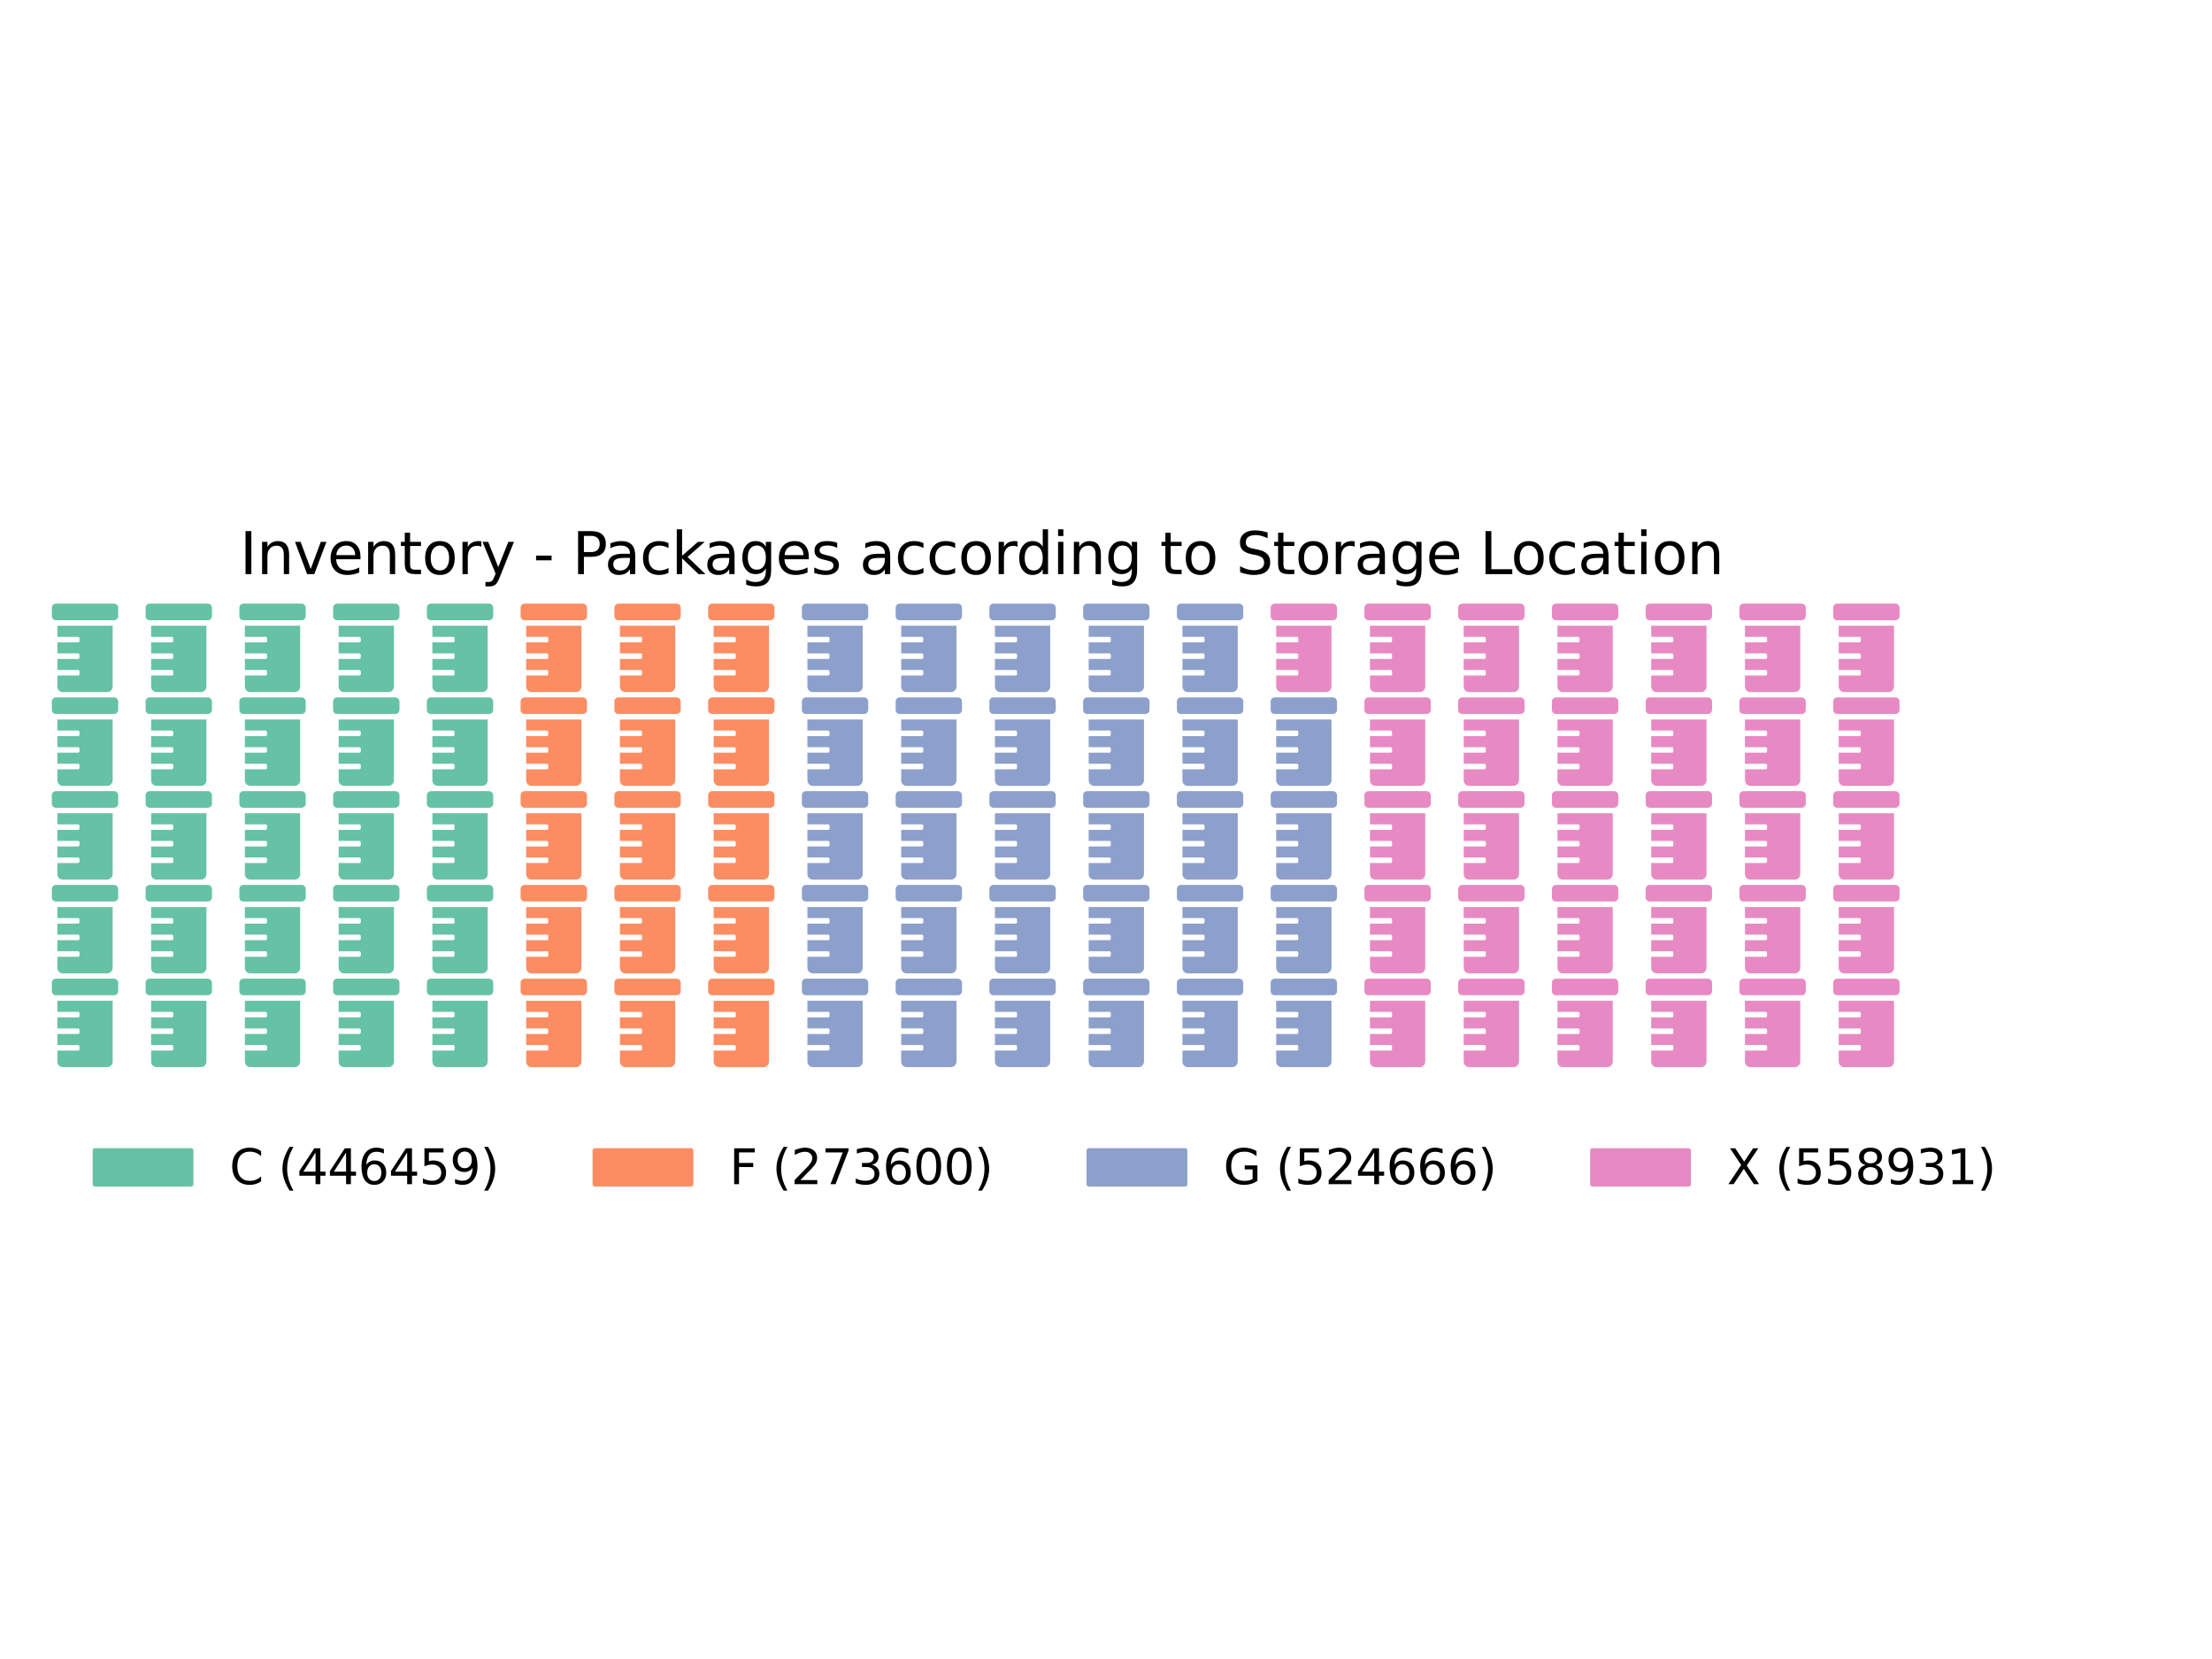 <?xml version="1.0" encoding="utf-8" standalone="no"?>
<!DOCTYPE svg PUBLIC "-//W3C//DTD SVG 1.1//EN"
  "http://www.w3.org/Graphics/SVG/1.1/DTD/svg11.dtd">
<svg xmlns:xlink="http://www.w3.org/1999/xlink" width="460.8pt" height="345.6pt" viewBox="0 0 460.8 345.6" xmlns="http://www.w3.org/2000/svg" version="1.1">
 <defs>
  <style type="text/css">*{stroke-linejoin: round; stroke-linecap: butt}</style>
 </defs>
 <g id="figure_1">
  <g id="patch_1">
   <path d="M 0 345.6 
L 460.8 345.6 
L 460.8 0 
L 0 0 
z
" style="fill: #ffffff"/>
  </g>
  <g id="axes_1">
   <g id="text_1">
    <!--  -->
    <g style="fill: #66c2a5" transform="translate(10.8 220)scale(0.18 -0.18)">
     <defs>
      <path id="FontAwesome5Free-Solid-f485" d="M 400 3200 
L 1900 3200 
C 1950 3200 2000 3150 2000 3100 
L 2000 2900 
C 2000 2838 1950 2800 1900 2800 
L 400 2800 
L 400 2000 
L 1900 2000 
C 1950 2000 2000 1950 2000 1900 
L 2000 1700 
C 2000 1638 1950 1600 1900 1600 
L 400 1600 
L 400 800 
L 1900 800 
C 1950 800 2000 750 2000 700 
L 2000 500 
C 2000 438 1950 400 1900 400 
L 400 400 
L 400 -400 
C 400 -625 575 -800 800 -800 
L 4000 -800 
C 4213 -800 4400 -625 4400 -400 
L 4400 4000 
L 400 4000 
L 400 3200 
z
M 4500 5600 
L 300 5600 
C 125 5600 0 5463 0 5300 
L 0 4700 
C 0 4525 125 4400 300 4400 
L 4500 4400 
C 4663 4400 4800 4525 4800 4700 
L 4800 5300 
C 4800 5463 4663 5600 4500 5600 
z
" transform="scale(0.016)"/>
     </defs>
     <use xlink:href="#FontAwesome5Free-Solid-f485"/>
    </g>
   </g>
   <g id="text_2">
    <!--  -->
    <g style="fill: #66c2a5" transform="translate(10.8 200.469)scale(0.18 -0.18)">
     <use xlink:href="#FontAwesome5Free-Solid-f485"/>
    </g>
   </g>
   <g id="text_3">
    <!--  -->
    <g style="fill: #66c2a5" transform="translate(10.8 180.938)scale(0.18 -0.18)">
     <use xlink:href="#FontAwesome5Free-Solid-f485"/>
    </g>
   </g>
   <g id="text_4">
    <!--  -->
    <g style="fill: #66c2a5" transform="translate(10.8 161.407)scale(0.18 -0.18)">
     <use xlink:href="#FontAwesome5Free-Solid-f485"/>
    </g>
   </g>
   <g id="text_5">
    <!--  -->
    <g style="fill: #66c2a5" transform="translate(10.8 141.876)scale(0.18 -0.18)">
     <use xlink:href="#FontAwesome5Free-Solid-f485"/>
    </g>
   </g>
   <g id="text_6">
    <!--  -->
    <g style="fill: #66c2a5" transform="translate(30.331 220)scale(0.18 -0.18)">
     <use xlink:href="#FontAwesome5Free-Solid-f485"/>
    </g>
   </g>
   <g id="text_7">
    <!--  -->
    <g style="fill: #66c2a5" transform="translate(30.331 200.469)scale(0.18 -0.18)">
     <use xlink:href="#FontAwesome5Free-Solid-f485"/>
    </g>
   </g>
   <g id="text_8">
    <!--  -->
    <g style="fill: #66c2a5" transform="translate(30.331 180.938)scale(0.18 -0.18)">
     <use xlink:href="#FontAwesome5Free-Solid-f485"/>
    </g>
   </g>
   <g id="text_9">
    <!--  -->
    <g style="fill: #66c2a5" transform="translate(30.331 161.407)scale(0.18 -0.18)">
     <use xlink:href="#FontAwesome5Free-Solid-f485"/>
    </g>
   </g>
   <g id="text_10">
    <!--  -->
    <g style="fill: #66c2a5" transform="translate(30.331 141.876)scale(0.18 -0.18)">
     <use xlink:href="#FontAwesome5Free-Solid-f485"/>
    </g>
   </g>
   <g id="text_11">
    <!--  -->
    <g style="fill: #66c2a5" transform="translate(49.862 220)scale(0.18 -0.18)">
     <use xlink:href="#FontAwesome5Free-Solid-f485"/>
    </g>
   </g>
   <g id="text_12">
    <!--  -->
    <g style="fill: #66c2a5" transform="translate(49.862 200.469)scale(0.18 -0.18)">
     <use xlink:href="#FontAwesome5Free-Solid-f485"/>
    </g>
   </g>
   <g id="text_13">
    <!--  -->
    <g style="fill: #66c2a5" transform="translate(49.862 180.938)scale(0.18 -0.18)">
     <use xlink:href="#FontAwesome5Free-Solid-f485"/>
    </g>
   </g>
   <g id="text_14">
    <!--  -->
    <g style="fill: #66c2a5" transform="translate(49.862 161.407)scale(0.18 -0.18)">
     <use xlink:href="#FontAwesome5Free-Solid-f485"/>
    </g>
   </g>
   <g id="text_15">
    <!--  -->
    <g style="fill: #66c2a5" transform="translate(49.862 141.876)scale(0.18 -0.18)">
     <use xlink:href="#FontAwesome5Free-Solid-f485"/>
    </g>
   </g>
   <g id="text_16">
    <!--  -->
    <g style="fill: #66c2a5" transform="translate(69.393 220)scale(0.18 -0.18)">
     <use xlink:href="#FontAwesome5Free-Solid-f485"/>
    </g>
   </g>
   <g id="text_17">
    <!--  -->
    <g style="fill: #66c2a5" transform="translate(69.393 200.469)scale(0.18 -0.18)">
     <use xlink:href="#FontAwesome5Free-Solid-f485"/>
    </g>
   </g>
   <g id="text_18">
    <!--  -->
    <g style="fill: #66c2a5" transform="translate(69.393 180.938)scale(0.18 -0.18)">
     <use xlink:href="#FontAwesome5Free-Solid-f485"/>
    </g>
   </g>
   <g id="text_19">
    <!--  -->
    <g style="fill: #66c2a5" transform="translate(69.393 161.407)scale(0.18 -0.18)">
     <use xlink:href="#FontAwesome5Free-Solid-f485"/>
    </g>
   </g>
   <g id="text_20">
    <!--  -->
    <g style="fill: #66c2a5" transform="translate(69.393 141.876)scale(0.18 -0.18)">
     <use xlink:href="#FontAwesome5Free-Solid-f485"/>
    </g>
   </g>
   <g id="text_21">
    <!--  -->
    <g style="fill: #66c2a5" transform="translate(88.923 220)scale(0.18 -0.18)">
     <use xlink:href="#FontAwesome5Free-Solid-f485"/>
    </g>
   </g>
   <g id="text_22">
    <!--  -->
    <g style="fill: #66c2a5" transform="translate(88.923 200.469)scale(0.18 -0.18)">
     <use xlink:href="#FontAwesome5Free-Solid-f485"/>
    </g>
   </g>
   <g id="text_23">
    <!--  -->
    <g style="fill: #66c2a5" transform="translate(88.923 180.938)scale(0.18 -0.18)">
     <use xlink:href="#FontAwesome5Free-Solid-f485"/>
    </g>
   </g>
   <g id="text_24">
    <!--  -->
    <g style="fill: #66c2a5" transform="translate(88.923 161.407)scale(0.18 -0.18)">
     <use xlink:href="#FontAwesome5Free-Solid-f485"/>
    </g>
   </g>
   <g id="text_25">
    <!--  -->
    <g style="fill: #66c2a5" transform="translate(88.923 141.876)scale(0.18 -0.18)">
     <use xlink:href="#FontAwesome5Free-Solid-f485"/>
    </g>
   </g>
   <g id="text_26">
    <!--  -->
    <g style="fill: #fc8d62" transform="translate(108.454 220)scale(0.18 -0.18)">
     <use xlink:href="#FontAwesome5Free-Solid-f485"/>
    </g>
   </g>
   <g id="text_27">
    <!--  -->
    <g style="fill: #fc8d62" transform="translate(108.454 200.469)scale(0.18 -0.18)">
     <use xlink:href="#FontAwesome5Free-Solid-f485"/>
    </g>
   </g>
   <g id="text_28">
    <!--  -->
    <g style="fill: #fc8d62" transform="translate(108.454 180.938)scale(0.18 -0.18)">
     <use xlink:href="#FontAwesome5Free-Solid-f485"/>
    </g>
   </g>
   <g id="text_29">
    <!--  -->
    <g style="fill: #fc8d62" transform="translate(108.454 161.407)scale(0.18 -0.18)">
     <use xlink:href="#FontAwesome5Free-Solid-f485"/>
    </g>
   </g>
   <g id="text_30">
    <!--  -->
    <g style="fill: #fc8d62" transform="translate(108.454 141.876)scale(0.18 -0.18)">
     <use xlink:href="#FontAwesome5Free-Solid-f485"/>
    </g>
   </g>
   <g id="text_31">
    <!--  -->
    <g style="fill: #fc8d62" transform="translate(127.985 220)scale(0.18 -0.18)">
     <use xlink:href="#FontAwesome5Free-Solid-f485"/>
    </g>
   </g>
   <g id="text_32">
    <!--  -->
    <g style="fill: #fc8d62" transform="translate(127.985 200.469)scale(0.18 -0.18)">
     <use xlink:href="#FontAwesome5Free-Solid-f485"/>
    </g>
   </g>
   <g id="text_33">
    <!--  -->
    <g style="fill: #fc8d62" transform="translate(127.985 180.938)scale(0.18 -0.18)">
     <use xlink:href="#FontAwesome5Free-Solid-f485"/>
    </g>
   </g>
   <g id="text_34">
    <!--  -->
    <g style="fill: #fc8d62" transform="translate(127.985 161.407)scale(0.18 -0.18)">
     <use xlink:href="#FontAwesome5Free-Solid-f485"/>
    </g>
   </g>
   <g id="text_35">
    <!--  -->
    <g style="fill: #fc8d62" transform="translate(127.985 141.876)scale(0.18 -0.18)">
     <use xlink:href="#FontAwesome5Free-Solid-f485"/>
    </g>
   </g>
   <g id="text_36">
    <!--  -->
    <g style="fill: #fc8d62" transform="translate(147.516 220)scale(0.18 -0.18)">
     <use xlink:href="#FontAwesome5Free-Solid-f485"/>
    </g>
   </g>
   <g id="text_37">
    <!--  -->
    <g style="fill: #fc8d62" transform="translate(147.516 200.469)scale(0.18 -0.18)">
     <use xlink:href="#FontAwesome5Free-Solid-f485"/>
    </g>
   </g>
   <g id="text_38">
    <!--  -->
    <g style="fill: #fc8d62" transform="translate(147.516 180.938)scale(0.18 -0.18)">
     <use xlink:href="#FontAwesome5Free-Solid-f485"/>
    </g>
   </g>
   <g id="text_39">
    <!--  -->
    <g style="fill: #fc8d62" transform="translate(147.516 161.407)scale(0.18 -0.18)">
     <use xlink:href="#FontAwesome5Free-Solid-f485"/>
    </g>
   </g>
   <g id="text_40">
    <!--  -->
    <g style="fill: #fc8d62" transform="translate(147.516 141.876)scale(0.18 -0.18)">
     <use xlink:href="#FontAwesome5Free-Solid-f485"/>
    </g>
   </g>
   <g id="text_41">
    <!--  -->
    <g style="fill: #8da0cb" transform="translate(167.047 220)scale(0.18 -0.18)">
     <use xlink:href="#FontAwesome5Free-Solid-f485"/>
    </g>
   </g>
   <g id="text_42">
    <!--  -->
    <g style="fill: #8da0cb" transform="translate(167.047 200.469)scale(0.18 -0.18)">
     <use xlink:href="#FontAwesome5Free-Solid-f485"/>
    </g>
   </g>
   <g id="text_43">
    <!--  -->
    <g style="fill: #8da0cb" transform="translate(167.047 180.938)scale(0.18 -0.18)">
     <use xlink:href="#FontAwesome5Free-Solid-f485"/>
    </g>
   </g>
   <g id="text_44">
    <!--  -->
    <g style="fill: #8da0cb" transform="translate(167.047 161.407)scale(0.18 -0.18)">
     <use xlink:href="#FontAwesome5Free-Solid-f485"/>
    </g>
   </g>
   <g id="text_45">
    <!--  -->
    <g style="fill: #8da0cb" transform="translate(167.047 141.876)scale(0.18 -0.18)">
     <use xlink:href="#FontAwesome5Free-Solid-f485"/>
    </g>
   </g>
   <g id="text_46">
    <!--  -->
    <g style="fill: #8da0cb" transform="translate(186.578 220)scale(0.18 -0.18)">
     <use xlink:href="#FontAwesome5Free-Solid-f485"/>
    </g>
   </g>
   <g id="text_47">
    <!--  -->
    <g style="fill: #8da0cb" transform="translate(186.578 200.469)scale(0.18 -0.18)">
     <use xlink:href="#FontAwesome5Free-Solid-f485"/>
    </g>
   </g>
   <g id="text_48">
    <!--  -->
    <g style="fill: #8da0cb" transform="translate(186.578 180.938)scale(0.18 -0.18)">
     <use xlink:href="#FontAwesome5Free-Solid-f485"/>
    </g>
   </g>
   <g id="text_49">
    <!--  -->
    <g style="fill: #8da0cb" transform="translate(186.578 161.407)scale(0.18 -0.18)">
     <use xlink:href="#FontAwesome5Free-Solid-f485"/>
    </g>
   </g>
   <g id="text_50">
    <!--  -->
    <g style="fill: #8da0cb" transform="translate(186.578 141.876)scale(0.18 -0.18)">
     <use xlink:href="#FontAwesome5Free-Solid-f485"/>
    </g>
   </g>
   <g id="text_51">
    <!--  -->
    <g style="fill: #8da0cb" transform="translate(206.109 220)scale(0.18 -0.18)">
     <use xlink:href="#FontAwesome5Free-Solid-f485"/>
    </g>
   </g>
   <g id="text_52">
    <!--  -->
    <g style="fill: #8da0cb" transform="translate(206.109 200.469)scale(0.18 -0.18)">
     <use xlink:href="#FontAwesome5Free-Solid-f485"/>
    </g>
   </g>
   <g id="text_53">
    <!--  -->
    <g style="fill: #8da0cb" transform="translate(206.109 180.938)scale(0.18 -0.18)">
     <use xlink:href="#FontAwesome5Free-Solid-f485"/>
    </g>
   </g>
   <g id="text_54">
    <!--  -->
    <g style="fill: #8da0cb" transform="translate(206.109 161.407)scale(0.18 -0.18)">
     <use xlink:href="#FontAwesome5Free-Solid-f485"/>
    </g>
   </g>
   <g id="text_55">
    <!--  -->
    <g style="fill: #8da0cb" transform="translate(206.109 141.876)scale(0.18 -0.18)">
     <use xlink:href="#FontAwesome5Free-Solid-f485"/>
    </g>
   </g>
   <g id="text_56">
    <!--  -->
    <g style="fill: #8da0cb" transform="translate(225.64 220)scale(0.18 -0.18)">
     <use xlink:href="#FontAwesome5Free-Solid-f485"/>
    </g>
   </g>
   <g id="text_57">
    <!--  -->
    <g style="fill: #8da0cb" transform="translate(225.64 200.469)scale(0.18 -0.18)">
     <use xlink:href="#FontAwesome5Free-Solid-f485"/>
    </g>
   </g>
   <g id="text_58">
    <!--  -->
    <g style="fill: #8da0cb" transform="translate(225.64 180.938)scale(0.18 -0.18)">
     <use xlink:href="#FontAwesome5Free-Solid-f485"/>
    </g>
   </g>
   <g id="text_59">
    <!--  -->
    <g style="fill: #8da0cb" transform="translate(225.64 161.407)scale(0.18 -0.18)">
     <use xlink:href="#FontAwesome5Free-Solid-f485"/>
    </g>
   </g>
   <g id="text_60">
    <!--  -->
    <g style="fill: #8da0cb" transform="translate(225.64 141.876)scale(0.18 -0.18)">
     <use xlink:href="#FontAwesome5Free-Solid-f485"/>
    </g>
   </g>
   <g id="text_61">
    <!--  -->
    <g style="fill: #8da0cb" transform="translate(245.17 220)scale(0.18 -0.18)">
     <use xlink:href="#FontAwesome5Free-Solid-f485"/>
    </g>
   </g>
   <g id="text_62">
    <!--  -->
    <g style="fill: #8da0cb" transform="translate(245.17 200.469)scale(0.18 -0.18)">
     <use xlink:href="#FontAwesome5Free-Solid-f485"/>
    </g>
   </g>
   <g id="text_63">
    <!--  -->
    <g style="fill: #8da0cb" transform="translate(245.17 180.938)scale(0.18 -0.18)">
     <use xlink:href="#FontAwesome5Free-Solid-f485"/>
    </g>
   </g>
   <g id="text_64">
    <!--  -->
    <g style="fill: #8da0cb" transform="translate(245.17 161.407)scale(0.18 -0.18)">
     <use xlink:href="#FontAwesome5Free-Solid-f485"/>
    </g>
   </g>
   <g id="text_65">
    <!--  -->
    <g style="fill: #8da0cb" transform="translate(245.17 141.876)scale(0.18 -0.18)">
     <use xlink:href="#FontAwesome5Free-Solid-f485"/>
    </g>
   </g>
   <g id="text_66">
    <!--  -->
    <g style="fill: #8da0cb" transform="translate(264.701 220)scale(0.18 -0.18)">
     <use xlink:href="#FontAwesome5Free-Solid-f485"/>
    </g>
   </g>
   <g id="text_67">
    <!--  -->
    <g style="fill: #8da0cb" transform="translate(264.701 200.469)scale(0.18 -0.18)">
     <use xlink:href="#FontAwesome5Free-Solid-f485"/>
    </g>
   </g>
   <g id="text_68">
    <!--  -->
    <g style="fill: #8da0cb" transform="translate(264.701 180.938)scale(0.18 -0.18)">
     <use xlink:href="#FontAwesome5Free-Solid-f485"/>
    </g>
   </g>
   <g id="text_69">
    <!--  -->
    <g style="fill: #8da0cb" transform="translate(264.701 161.407)scale(0.18 -0.18)">
     <use xlink:href="#FontAwesome5Free-Solid-f485"/>
    </g>
   </g>
   <g id="text_70">
    <!--  -->
    <g style="fill: #e78ac3" transform="translate(264.701 141.876)scale(0.18 -0.18)">
     <use xlink:href="#FontAwesome5Free-Solid-f485"/>
    </g>
   </g>
   <g id="text_71">
    <!--  -->
    <g style="fill: #e78ac3" transform="translate(284.232 220)scale(0.18 -0.18)">
     <use xlink:href="#FontAwesome5Free-Solid-f485"/>
    </g>
   </g>
   <g id="text_72">
    <!--  -->
    <g style="fill: #e78ac3" transform="translate(284.232 200.469)scale(0.18 -0.18)">
     <use xlink:href="#FontAwesome5Free-Solid-f485"/>
    </g>
   </g>
   <g id="text_73">
    <!--  -->
    <g style="fill: #e78ac3" transform="translate(284.232 180.938)scale(0.18 -0.18)">
     <use xlink:href="#FontAwesome5Free-Solid-f485"/>
    </g>
   </g>
   <g id="text_74">
    <!--  -->
    <g style="fill: #e78ac3" transform="translate(284.232 161.407)scale(0.18 -0.18)">
     <use xlink:href="#FontAwesome5Free-Solid-f485"/>
    </g>
   </g>
   <g id="text_75">
    <!--  -->
    <g style="fill: #e78ac3" transform="translate(284.232 141.876)scale(0.18 -0.18)">
     <use xlink:href="#FontAwesome5Free-Solid-f485"/>
    </g>
   </g>
   <g id="text_76">
    <!--  -->
    <g style="fill: #e78ac3" transform="translate(303.763 220)scale(0.18 -0.18)">
     <use xlink:href="#FontAwesome5Free-Solid-f485"/>
    </g>
   </g>
   <g id="text_77">
    <!--  -->
    <g style="fill: #e78ac3" transform="translate(303.763 200.469)scale(0.18 -0.18)">
     <use xlink:href="#FontAwesome5Free-Solid-f485"/>
    </g>
   </g>
   <g id="text_78">
    <!--  -->
    <g style="fill: #e78ac3" transform="translate(303.763 180.938)scale(0.18 -0.18)">
     <use xlink:href="#FontAwesome5Free-Solid-f485"/>
    </g>
   </g>
   <g id="text_79">
    <!--  -->
    <g style="fill: #e78ac3" transform="translate(303.763 161.407)scale(0.18 -0.18)">
     <use xlink:href="#FontAwesome5Free-Solid-f485"/>
    </g>
   </g>
   <g id="text_80">
    <!--  -->
    <g style="fill: #e78ac3" transform="translate(303.763 141.876)scale(0.18 -0.18)">
     <use xlink:href="#FontAwesome5Free-Solid-f485"/>
    </g>
   </g>
   <g id="text_81">
    <!--  -->
    <g style="fill: #e78ac3" transform="translate(323.294 220)scale(0.18 -0.18)">
     <use xlink:href="#FontAwesome5Free-Solid-f485"/>
    </g>
   </g>
   <g id="text_82">
    <!--  -->
    <g style="fill: #e78ac3" transform="translate(323.294 200.469)scale(0.18 -0.18)">
     <use xlink:href="#FontAwesome5Free-Solid-f485"/>
    </g>
   </g>
   <g id="text_83">
    <!--  -->
    <g style="fill: #e78ac3" transform="translate(323.294 180.938)scale(0.18 -0.18)">
     <use xlink:href="#FontAwesome5Free-Solid-f485"/>
    </g>
   </g>
   <g id="text_84">
    <!--  -->
    <g style="fill: #e78ac3" transform="translate(323.294 161.407)scale(0.18 -0.18)">
     <use xlink:href="#FontAwesome5Free-Solid-f485"/>
    </g>
   </g>
   <g id="text_85">
    <!--  -->
    <g style="fill: #e78ac3" transform="translate(323.294 141.876)scale(0.18 -0.18)">
     <use xlink:href="#FontAwesome5Free-Solid-f485"/>
    </g>
   </g>
   <g id="text_86">
    <!--  -->
    <g style="fill: #e78ac3" transform="translate(342.825 220)scale(0.18 -0.18)">
     <use xlink:href="#FontAwesome5Free-Solid-f485"/>
    </g>
   </g>
   <g id="text_87">
    <!--  -->
    <g style="fill: #e78ac3" transform="translate(342.825 200.469)scale(0.18 -0.18)">
     <use xlink:href="#FontAwesome5Free-Solid-f485"/>
    </g>
   </g>
   <g id="text_88">
    <!--  -->
    <g style="fill: #e78ac3" transform="translate(342.825 180.938)scale(0.18 -0.18)">
     <use xlink:href="#FontAwesome5Free-Solid-f485"/>
    </g>
   </g>
   <g id="text_89">
    <!--  -->
    <g style="fill: #e78ac3" transform="translate(342.825 161.407)scale(0.18 -0.18)">
     <use xlink:href="#FontAwesome5Free-Solid-f485"/>
    </g>
   </g>
   <g id="text_90">
    <!--  -->
    <g style="fill: #e78ac3" transform="translate(342.825 141.876)scale(0.18 -0.18)">
     <use xlink:href="#FontAwesome5Free-Solid-f485"/>
    </g>
   </g>
   <g id="text_91">
    <!--  -->
    <g style="fill: #e78ac3" transform="translate(362.356 220)scale(0.18 -0.18)">
     <use xlink:href="#FontAwesome5Free-Solid-f485"/>
    </g>
   </g>
   <g id="text_92">
    <!--  -->
    <g style="fill: #e78ac3" transform="translate(362.356 200.469)scale(0.18 -0.18)">
     <use xlink:href="#FontAwesome5Free-Solid-f485"/>
    </g>
   </g>
   <g id="text_93">
    <!--  -->
    <g style="fill: #e78ac3" transform="translate(362.356 180.938)scale(0.18 -0.18)">
     <use xlink:href="#FontAwesome5Free-Solid-f485"/>
    </g>
   </g>
   <g id="text_94">
    <!--  -->
    <g style="fill: #e78ac3" transform="translate(362.356 161.407)scale(0.18 -0.18)">
     <use xlink:href="#FontAwesome5Free-Solid-f485"/>
    </g>
   </g>
   <g id="text_95">
    <!--  -->
    <g style="fill: #e78ac3" transform="translate(362.356 141.876)scale(0.18 -0.18)">
     <use xlink:href="#FontAwesome5Free-Solid-f485"/>
    </g>
   </g>
   <g id="text_96">
    <!--  -->
    <g style="fill: #e78ac3" transform="translate(381.886 220)scale(0.18 -0.18)">
     <use xlink:href="#FontAwesome5Free-Solid-f485"/>
    </g>
   </g>
   <g id="text_97">
    <!--  -->
    <g style="fill: #e78ac3" transform="translate(381.886 200.469)scale(0.18 -0.18)">
     <use xlink:href="#FontAwesome5Free-Solid-f485"/>
    </g>
   </g>
   <g id="text_98">
    <!--  -->
    <g style="fill: #e78ac3" transform="translate(381.886 180.938)scale(0.18 -0.18)">
     <use xlink:href="#FontAwesome5Free-Solid-f485"/>
    </g>
   </g>
   <g id="text_99">
    <!--  -->
    <g style="fill: #e78ac3" transform="translate(381.886 161.407)scale(0.18 -0.18)">
     <use xlink:href="#FontAwesome5Free-Solid-f485"/>
    </g>
   </g>
   <g id="text_100">
    <!--  -->
    <g style="fill: #e78ac3" transform="translate(381.886 141.876)scale(0.18 -0.18)">
     <use xlink:href="#FontAwesome5Free-Solid-f485"/>
    </g>
   </g>
   <g id="text_101">
    <!-- Inventory - Packages according to Storage Location -->
    <g transform="translate(49.945 119.6)scale(0.12 -0.12)">
     <defs>
      <path id="DejaVuSans-49" d="M 628 4666 
L 1259 4666 
L 1259 0 
L 628 0 
L 628 4666 
z
" transform="scale(0.016)"/>
      <path id="DejaVuSans-6e" d="M 3513 2113 
L 3513 0 
L 2938 0 
L 2938 2094 
Q 2938 2591 2744 2837 
Q 2550 3084 2163 3084 
Q 1697 3084 1428 2787 
Q 1159 2491 1159 1978 
L 1159 0 
L 581 0 
L 581 3500 
L 1159 3500 
L 1159 2956 
Q 1366 3272 1645 3428 
Q 1925 3584 2291 3584 
Q 2894 3584 3203 3211 
Q 3513 2838 3513 2113 
z
" transform="scale(0.016)"/>
      <path id="DejaVuSans-76" d="M 191 3500 
L 800 3500 
L 1894 563 
L 2988 3500 
L 3597 3500 
L 2284 0 
L 1503 0 
L 191 3500 
z
" transform="scale(0.016)"/>
      <path id="DejaVuSans-65" d="M 3597 1894 
L 3597 1613 
L 953 1613 
Q 991 1019 1311 708 
Q 1631 397 2203 397 
Q 2534 397 2845 478 
Q 3156 559 3463 722 
L 3463 178 
Q 3153 47 2828 -22 
Q 2503 -91 2169 -91 
Q 1331 -91 842 396 
Q 353 884 353 1716 
Q 353 2575 817 3079 
Q 1281 3584 2069 3584 
Q 2775 3584 3186 3129 
Q 3597 2675 3597 1894 
z
M 3022 2063 
Q 3016 2534 2758 2815 
Q 2500 3097 2075 3097 
Q 1594 3097 1305 2825 
Q 1016 2553 972 2059 
L 3022 2063 
z
" transform="scale(0.016)"/>
      <path id="DejaVuSans-74" d="M 1172 4494 
L 1172 3500 
L 2356 3500 
L 2356 3053 
L 1172 3053 
L 1172 1153 
Q 1172 725 1289 603 
Q 1406 481 1766 481 
L 2356 481 
L 2356 0 
L 1766 0 
Q 1100 0 847 248 
Q 594 497 594 1153 
L 594 3053 
L 172 3053 
L 172 3500 
L 594 3500 
L 594 4494 
L 1172 4494 
z
" transform="scale(0.016)"/>
      <path id="DejaVuSans-6f" d="M 1959 3097 
Q 1497 3097 1228 2736 
Q 959 2375 959 1747 
Q 959 1119 1226 758 
Q 1494 397 1959 397 
Q 2419 397 2687 759 
Q 2956 1122 2956 1747 
Q 2956 2369 2687 2733 
Q 2419 3097 1959 3097 
z
M 1959 3584 
Q 2709 3584 3137 3096 
Q 3566 2609 3566 1747 
Q 3566 888 3137 398 
Q 2709 -91 1959 -91 
Q 1206 -91 779 398 
Q 353 888 353 1747 
Q 353 2609 779 3096 
Q 1206 3584 1959 3584 
z
" transform="scale(0.016)"/>
      <path id="DejaVuSans-72" d="M 2631 2963 
Q 2534 3019 2420 3045 
Q 2306 3072 2169 3072 
Q 1681 3072 1420 2755 
Q 1159 2438 1159 1844 
L 1159 0 
L 581 0 
L 581 3500 
L 1159 3500 
L 1159 2956 
Q 1341 3275 1631 3429 
Q 1922 3584 2338 3584 
Q 2397 3584 2469 3576 
Q 2541 3569 2628 3553 
L 2631 2963 
z
" transform="scale(0.016)"/>
      <path id="DejaVuSans-79" d="M 2059 -325 
Q 1816 -950 1584 -1140 
Q 1353 -1331 966 -1331 
L 506 -1331 
L 506 -850 
L 844 -850 
Q 1081 -850 1212 -737 
Q 1344 -625 1503 -206 
L 1606 56 
L 191 3500 
L 800 3500 
L 1894 763 
L 2988 3500 
L 3597 3500 
L 2059 -325 
z
" transform="scale(0.016)"/>
      <path id="DejaVuSans-20" transform="scale(0.016)"/>
      <path id="DejaVuSans-2d" d="M 313 2009 
L 1997 2009 
L 1997 1497 
L 313 1497 
L 313 2009 
z
" transform="scale(0.016)"/>
      <path id="DejaVuSans-50" d="M 1259 4147 
L 1259 2394 
L 2053 2394 
Q 2494 2394 2734 2622 
Q 2975 2850 2975 3272 
Q 2975 3691 2734 3919 
Q 2494 4147 2053 4147 
L 1259 4147 
z
M 628 4666 
L 2053 4666 
Q 2838 4666 3239 4311 
Q 3641 3956 3641 3272 
Q 3641 2581 3239 2228 
Q 2838 1875 2053 1875 
L 1259 1875 
L 1259 0 
L 628 0 
L 628 4666 
z
" transform="scale(0.016)"/>
      <path id="DejaVuSans-61" d="M 2194 1759 
Q 1497 1759 1228 1600 
Q 959 1441 959 1056 
Q 959 750 1161 570 
Q 1363 391 1709 391 
Q 2188 391 2477 730 
Q 2766 1069 2766 1631 
L 2766 1759 
L 2194 1759 
z
M 3341 1997 
L 3341 0 
L 2766 0 
L 2766 531 
Q 2569 213 2275 61 
Q 1981 -91 1556 -91 
Q 1019 -91 701 211 
Q 384 513 384 1019 
Q 384 1609 779 1909 
Q 1175 2209 1959 2209 
L 2766 2209 
L 2766 2266 
Q 2766 2663 2505 2880 
Q 2244 3097 1772 3097 
Q 1472 3097 1187 3025 
Q 903 2953 641 2809 
L 641 3341 
Q 956 3463 1253 3523 
Q 1550 3584 1831 3584 
Q 2591 3584 2966 3190 
Q 3341 2797 3341 1997 
z
" transform="scale(0.016)"/>
      <path id="DejaVuSans-63" d="M 3122 3366 
L 3122 2828 
Q 2878 2963 2633 3030 
Q 2388 3097 2138 3097 
Q 1578 3097 1268 2742 
Q 959 2388 959 1747 
Q 959 1106 1268 751 
Q 1578 397 2138 397 
Q 2388 397 2633 464 
Q 2878 531 3122 666 
L 3122 134 
Q 2881 22 2623 -34 
Q 2366 -91 2075 -91 
Q 1284 -91 818 406 
Q 353 903 353 1747 
Q 353 2603 823 3093 
Q 1294 3584 2113 3584 
Q 2378 3584 2631 3529 
Q 2884 3475 3122 3366 
z
" transform="scale(0.016)"/>
      <path id="DejaVuSans-6b" d="M 581 4863 
L 1159 4863 
L 1159 1991 
L 2875 3500 
L 3609 3500 
L 1753 1863 
L 3688 0 
L 2938 0 
L 1159 1709 
L 1159 0 
L 581 0 
L 581 4863 
z
" transform="scale(0.016)"/>
      <path id="DejaVuSans-67" d="M 2906 1791 
Q 2906 2416 2648 2759 
Q 2391 3103 1925 3103 
Q 1463 3103 1205 2759 
Q 947 2416 947 1791 
Q 947 1169 1205 825 
Q 1463 481 1925 481 
Q 2391 481 2648 825 
Q 2906 1169 2906 1791 
z
M 3481 434 
Q 3481 -459 3084 -895 
Q 2688 -1331 1869 -1331 
Q 1566 -1331 1297 -1286 
Q 1028 -1241 775 -1147 
L 775 -588 
Q 1028 -725 1275 -790 
Q 1522 -856 1778 -856 
Q 2344 -856 2625 -561 
Q 2906 -266 2906 331 
L 2906 616 
Q 2728 306 2450 153 
Q 2172 0 1784 0 
Q 1141 0 747 490 
Q 353 981 353 1791 
Q 353 2603 747 3093 
Q 1141 3584 1784 3584 
Q 2172 3584 2450 3431 
Q 2728 3278 2906 2969 
L 2906 3500 
L 3481 3500 
L 3481 434 
z
" transform="scale(0.016)"/>
      <path id="DejaVuSans-73" d="M 2834 3397 
L 2834 2853 
Q 2591 2978 2328 3040 
Q 2066 3103 1784 3103 
Q 1356 3103 1142 2972 
Q 928 2841 928 2578 
Q 928 2378 1081 2264 
Q 1234 2150 1697 2047 
L 1894 2003 
Q 2506 1872 2764 1633 
Q 3022 1394 3022 966 
Q 3022 478 2636 193 
Q 2250 -91 1575 -91 
Q 1294 -91 989 -36 
Q 684 19 347 128 
L 347 722 
Q 666 556 975 473 
Q 1284 391 1588 391 
Q 1994 391 2212 530 
Q 2431 669 2431 922 
Q 2431 1156 2273 1281 
Q 2116 1406 1581 1522 
L 1381 1569 
Q 847 1681 609 1914 
Q 372 2147 372 2553 
Q 372 3047 722 3315 
Q 1072 3584 1716 3584 
Q 2034 3584 2315 3537 
Q 2597 3491 2834 3397 
z
" transform="scale(0.016)"/>
      <path id="DejaVuSans-64" d="M 2906 2969 
L 2906 4863 
L 3481 4863 
L 3481 0 
L 2906 0 
L 2906 525 
Q 2725 213 2448 61 
Q 2172 -91 1784 -91 
Q 1150 -91 751 415 
Q 353 922 353 1747 
Q 353 2572 751 3078 
Q 1150 3584 1784 3584 
Q 2172 3584 2448 3432 
Q 2725 3281 2906 2969 
z
M 947 1747 
Q 947 1113 1208 752 
Q 1469 391 1925 391 
Q 2381 391 2643 752 
Q 2906 1113 2906 1747 
Q 2906 2381 2643 2742 
Q 2381 3103 1925 3103 
Q 1469 3103 1208 2742 
Q 947 2381 947 1747 
z
" transform="scale(0.016)"/>
      <path id="DejaVuSans-69" d="M 603 3500 
L 1178 3500 
L 1178 0 
L 603 0 
L 603 3500 
z
M 603 4863 
L 1178 4863 
L 1178 4134 
L 603 4134 
L 603 4863 
z
" transform="scale(0.016)"/>
      <path id="DejaVuSans-53" d="M 3425 4513 
L 3425 3897 
Q 3066 4069 2747 4153 
Q 2428 4238 2131 4238 
Q 1616 4238 1336 4038 
Q 1056 3838 1056 3469 
Q 1056 3159 1242 3001 
Q 1428 2844 1947 2747 
L 2328 2669 
Q 3034 2534 3370 2195 
Q 3706 1856 3706 1288 
Q 3706 609 3251 259 
Q 2797 -91 1919 -91 
Q 1588 -91 1214 -16 
Q 841 59 441 206 
L 441 856 
Q 825 641 1194 531 
Q 1563 422 1919 422 
Q 2459 422 2753 634 
Q 3047 847 3047 1241 
Q 3047 1584 2836 1778 
Q 2625 1972 2144 2069 
L 1759 2144 
Q 1053 2284 737 2584 
Q 422 2884 422 3419 
Q 422 4038 858 4394 
Q 1294 4750 2059 4750 
Q 2388 4750 2728 4690 
Q 3069 4631 3425 4513 
z
" transform="scale(0.016)"/>
      <path id="DejaVuSans-4c" d="M 628 4666 
L 1259 4666 
L 1259 531 
L 3531 531 
L 3531 0 
L 628 0 
L 628 4666 
z
" transform="scale(0.016)"/>
     </defs>
     <use xlink:href="#DejaVuSans-49"/>
     <use xlink:href="#DejaVuSans-6e" x="29.492"/>
     <use xlink:href="#DejaVuSans-76" x="92.871"/>
     <use xlink:href="#DejaVuSans-65" x="152.051"/>
     <use xlink:href="#DejaVuSans-6e" x="213.574"/>
     <use xlink:href="#DejaVuSans-74" x="276.953"/>
     <use xlink:href="#DejaVuSans-6f" x="316.162"/>
     <use xlink:href="#DejaVuSans-72" x="377.344"/>
     <use xlink:href="#DejaVuSans-79" x="418.457"/>
     <use xlink:href="#DejaVuSans-20" x="477.637"/>
     <use xlink:href="#DejaVuSans-2d" x="509.424"/>
     <use xlink:href="#DejaVuSans-20" x="545.508"/>
     <use xlink:href="#DejaVuSans-50" x="577.295"/>
     <use xlink:href="#DejaVuSans-61" x="633.098"/>
     <use xlink:href="#DejaVuSans-63" x="694.377"/>
     <use xlink:href="#DejaVuSans-6b" x="749.357"/>
     <use xlink:href="#DejaVuSans-61" x="805.518"/>
     <use xlink:href="#DejaVuSans-67" x="866.797"/>
     <use xlink:href="#DejaVuSans-65" x="930.273"/>
     <use xlink:href="#DejaVuSans-73" x="991.797"/>
     <use xlink:href="#DejaVuSans-20" x="1043.896"/>
     <use xlink:href="#DejaVuSans-61" x="1075.684"/>
     <use xlink:href="#DejaVuSans-63" x="1136.963"/>
     <use xlink:href="#DejaVuSans-63" x="1191.943"/>
     <use xlink:href="#DejaVuSans-6f" x="1246.924"/>
     <use xlink:href="#DejaVuSans-72" x="1308.105"/>
     <use xlink:href="#DejaVuSans-64" x="1347.469"/>
     <use xlink:href="#DejaVuSans-69" x="1410.945"/>
     <use xlink:href="#DejaVuSans-6e" x="1438.729"/>
     <use xlink:href="#DejaVuSans-67" x="1502.107"/>
     <use xlink:href="#DejaVuSans-20" x="1565.584"/>
     <use xlink:href="#DejaVuSans-74" x="1597.371"/>
     <use xlink:href="#DejaVuSans-6f" x="1636.58"/>
     <use xlink:href="#DejaVuSans-20" x="1697.762"/>
     <use xlink:href="#DejaVuSans-53" x="1729.549"/>
     <use xlink:href="#DejaVuSans-74" x="1793.025"/>
     <use xlink:href="#DejaVuSans-6f" x="1832.234"/>
     <use xlink:href="#DejaVuSans-72" x="1893.416"/>
     <use xlink:href="#DejaVuSans-61" x="1934.529"/>
     <use xlink:href="#DejaVuSans-67" x="1995.809"/>
     <use xlink:href="#DejaVuSans-65" x="2059.285"/>
     <use xlink:href="#DejaVuSans-20" x="2120.809"/>
     <use xlink:href="#DejaVuSans-4c" x="2152.596"/>
     <use xlink:href="#DejaVuSans-6f" x="2206.559"/>
     <use xlink:href="#DejaVuSans-63" x="2267.74"/>
     <use xlink:href="#DejaVuSans-61" x="2322.721"/>
     <use xlink:href="#DejaVuSans-74" x="2384"/>
     <use xlink:href="#DejaVuSans-69" x="2423.209"/>
     <use xlink:href="#DejaVuSans-6f" x="2450.992"/>
     <use xlink:href="#DejaVuSans-6e" x="2512.174"/>
    </g>
   </g>
   <g id="legend_1">
    <g id="patch_2">
     <path d="M 17.8 252.759 
L 417.758 252.759 
Q 419.758 252.759 419.758 250.759 
L 419.758 237.081 
Q 419.758 235.081 417.758 235.081 
L 17.8 235.081 
Q 15.8 235.081 15.8 237.081 
L 15.8 250.759 
Q 15.8 252.759 17.8 252.759 
L 17.8 252.759 
z
" style="fill: none; opacity: 0"/>
    </g>
    <g id="patch_3">
     <path d="M 19.8 246.68 
L 39.8 246.68 
L 39.8 239.68 
L 19.8 239.68 
z
" style="fill: #66c2a5; stroke: #66c2a5; stroke-linejoin: miter"/>
    </g>
    <g id="text_102">
     <!-- C (446459) -->
     <g transform="translate(47.8 246.68)scale(0.1 -0.1)">
      <defs>
       <path id="DejaVuSans-43" d="M 4122 4306 
L 4122 3641 
Q 3803 3938 3442 4084 
Q 3081 4231 2675 4231 
Q 1875 4231 1450 3742 
Q 1025 3253 1025 2328 
Q 1025 1406 1450 917 
Q 1875 428 2675 428 
Q 3081 428 3442 575 
Q 3803 722 4122 1019 
L 4122 359 
Q 3791 134 3420 21 
Q 3050 -91 2638 -91 
Q 1578 -91 968 557 
Q 359 1206 359 2328 
Q 359 3453 968 4101 
Q 1578 4750 2638 4750 
Q 3056 4750 3426 4639 
Q 3797 4528 4122 4306 
z
" transform="scale(0.016)"/>
       <path id="DejaVuSans-28" d="M 1984 4856 
Q 1566 4138 1362 3434 
Q 1159 2731 1159 2009 
Q 1159 1288 1364 580 
Q 1569 -128 1984 -844 
L 1484 -844 
Q 1016 -109 783 600 
Q 550 1309 550 2009 
Q 550 2706 781 3412 
Q 1013 4119 1484 4856 
L 1984 4856 
z
" transform="scale(0.016)"/>
       <path id="DejaVuSans-34" d="M 2419 4116 
L 825 1625 
L 2419 1625 
L 2419 4116 
z
M 2253 4666 
L 3047 4666 
L 3047 1625 
L 3713 1625 
L 3713 1100 
L 3047 1100 
L 3047 0 
L 2419 0 
L 2419 1100 
L 313 1100 
L 313 1709 
L 2253 4666 
z
" transform="scale(0.016)"/>
       <path id="DejaVuSans-36" d="M 2113 2584 
Q 1688 2584 1439 2293 
Q 1191 2003 1191 1497 
Q 1191 994 1439 701 
Q 1688 409 2113 409 
Q 2538 409 2786 701 
Q 3034 994 3034 1497 
Q 3034 2003 2786 2293 
Q 2538 2584 2113 2584 
z
M 3366 4563 
L 3366 3988 
Q 3128 4100 2886 4159 
Q 2644 4219 2406 4219 
Q 1781 4219 1451 3797 
Q 1122 3375 1075 2522 
Q 1259 2794 1537 2939 
Q 1816 3084 2150 3084 
Q 2853 3084 3261 2657 
Q 3669 2231 3669 1497 
Q 3669 778 3244 343 
Q 2819 -91 2113 -91 
Q 1303 -91 875 529 
Q 447 1150 447 2328 
Q 447 3434 972 4092 
Q 1497 4750 2381 4750 
Q 2619 4750 2861 4703 
Q 3103 4656 3366 4563 
z
" transform="scale(0.016)"/>
       <path id="DejaVuSans-35" d="M 691 4666 
L 3169 4666 
L 3169 4134 
L 1269 4134 
L 1269 2991 
Q 1406 3038 1543 3061 
Q 1681 3084 1819 3084 
Q 2600 3084 3056 2656 
Q 3513 2228 3513 1497 
Q 3513 744 3044 326 
Q 2575 -91 1722 -91 
Q 1428 -91 1123 -41 
Q 819 9 494 109 
L 494 744 
Q 775 591 1075 516 
Q 1375 441 1709 441 
Q 2250 441 2565 725 
Q 2881 1009 2881 1497 
Q 2881 1984 2565 2268 
Q 2250 2553 1709 2553 
Q 1456 2553 1204 2497 
Q 953 2441 691 2322 
L 691 4666 
z
" transform="scale(0.016)"/>
       <path id="DejaVuSans-39" d="M 703 97 
L 703 672 
Q 941 559 1184 500 
Q 1428 441 1663 441 
Q 2288 441 2617 861 
Q 2947 1281 2994 2138 
Q 2813 1869 2534 1725 
Q 2256 1581 1919 1581 
Q 1219 1581 811 2004 
Q 403 2428 403 3163 
Q 403 3881 828 4315 
Q 1253 4750 1959 4750 
Q 2769 4750 3195 4129 
Q 3622 3509 3622 2328 
Q 3622 1225 3098 567 
Q 2575 -91 1691 -91 
Q 1453 -91 1209 -44 
Q 966 3 703 97 
z
M 1959 2075 
Q 2384 2075 2632 2365 
Q 2881 2656 2881 3163 
Q 2881 3666 2632 3958 
Q 2384 4250 1959 4250 
Q 1534 4250 1286 3958 
Q 1038 3666 1038 3163 
Q 1038 2656 1286 2365 
Q 1534 2075 1959 2075 
z
" transform="scale(0.016)"/>
       <path id="DejaVuSans-29" d="M 513 4856 
L 1013 4856 
Q 1481 4119 1714 3412 
Q 1947 2706 1947 2009 
Q 1947 1309 1714 600 
Q 1481 -109 1013 -844 
L 513 -844 
Q 928 -128 1133 580 
Q 1338 1288 1338 2009 
Q 1338 2731 1133 3434 
Q 928 4138 513 4856 
z
" transform="scale(0.016)"/>
      </defs>
      <use xlink:href="#DejaVuSans-43"/>
      <use xlink:href="#DejaVuSans-20" x="69.824"/>
      <use xlink:href="#DejaVuSans-28" x="101.611"/>
      <use xlink:href="#DejaVuSans-34" x="140.625"/>
      <use xlink:href="#DejaVuSans-34" x="204.248"/>
      <use xlink:href="#DejaVuSans-36" x="267.871"/>
      <use xlink:href="#DejaVuSans-34" x="331.494"/>
      <use xlink:href="#DejaVuSans-35" x="395.117"/>
      <use xlink:href="#DejaVuSans-39" x="458.74"/>
      <use xlink:href="#DejaVuSans-29" x="522.363"/>
     </g>
    </g>
    <g id="patch_4">
     <path d="M 123.939 246.68 
L 143.939 246.68 
L 143.939 239.68 
L 123.939 239.68 
z
" style="fill: #fc8d62; stroke: #fc8d62; stroke-linejoin: miter"/>
    </g>
    <g id="text_103">
     <!-- F (273600) -->
     <g transform="translate(151.939 246.68)scale(0.1 -0.1)">
      <defs>
       <path id="DejaVuSans-46" d="M 628 4666 
L 3309 4666 
L 3309 4134 
L 1259 4134 
L 1259 2759 
L 3109 2759 
L 3109 2228 
L 1259 2228 
L 1259 0 
L 628 0 
L 628 4666 
z
" transform="scale(0.016)"/>
       <path id="DejaVuSans-32" d="M 1228 531 
L 3431 531 
L 3431 0 
L 469 0 
L 469 531 
Q 828 903 1448 1529 
Q 2069 2156 2228 2338 
Q 2531 2678 2651 2914 
Q 2772 3150 2772 3378 
Q 2772 3750 2511 3984 
Q 2250 4219 1831 4219 
Q 1534 4219 1204 4116 
Q 875 4013 500 3803 
L 500 4441 
Q 881 4594 1212 4672 
Q 1544 4750 1819 4750 
Q 2544 4750 2975 4387 
Q 3406 4025 3406 3419 
Q 3406 3131 3298 2873 
Q 3191 2616 2906 2266 
Q 2828 2175 2409 1742 
Q 1991 1309 1228 531 
z
" transform="scale(0.016)"/>
       <path id="DejaVuSans-37" d="M 525 4666 
L 3525 4666 
L 3525 4397 
L 1831 0 
L 1172 0 
L 2766 4134 
L 525 4134 
L 525 4666 
z
" transform="scale(0.016)"/>
       <path id="DejaVuSans-33" d="M 2597 2516 
Q 3050 2419 3304 2112 
Q 3559 1806 3559 1356 
Q 3559 666 3084 287 
Q 2609 -91 1734 -91 
Q 1441 -91 1130 -33 
Q 819 25 488 141 
L 488 750 
Q 750 597 1062 519 
Q 1375 441 1716 441 
Q 2309 441 2620 675 
Q 2931 909 2931 1356 
Q 2931 1769 2642 2001 
Q 2353 2234 1838 2234 
L 1294 2234 
L 1294 2753 
L 1863 2753 
Q 2328 2753 2575 2939 
Q 2822 3125 2822 3475 
Q 2822 3834 2567 4026 
Q 2313 4219 1838 4219 
Q 1578 4219 1281 4162 
Q 984 4106 628 3988 
L 628 4550 
Q 988 4650 1302 4700 
Q 1616 4750 1894 4750 
Q 2613 4750 3031 4423 
Q 3450 4097 3450 3541 
Q 3450 3153 3228 2886 
Q 3006 2619 2597 2516 
z
" transform="scale(0.016)"/>
       <path id="DejaVuSans-30" d="M 2034 4250 
Q 1547 4250 1301 3770 
Q 1056 3291 1056 2328 
Q 1056 1369 1301 889 
Q 1547 409 2034 409 
Q 2525 409 2770 889 
Q 3016 1369 3016 2328 
Q 3016 3291 2770 3770 
Q 2525 4250 2034 4250 
z
M 2034 4750 
Q 2819 4750 3233 4129 
Q 3647 3509 3647 2328 
Q 3647 1150 3233 529 
Q 2819 -91 2034 -91 
Q 1250 -91 836 529 
Q 422 1150 422 2328 
Q 422 3509 836 4129 
Q 1250 4750 2034 4750 
z
" transform="scale(0.016)"/>
      </defs>
      <use xlink:href="#DejaVuSans-46"/>
      <use xlink:href="#DejaVuSans-20" x="57.52"/>
      <use xlink:href="#DejaVuSans-28" x="89.307"/>
      <use xlink:href="#DejaVuSans-32" x="128.32"/>
      <use xlink:href="#DejaVuSans-37" x="191.943"/>
      <use xlink:href="#DejaVuSans-33" x="255.566"/>
      <use xlink:href="#DejaVuSans-36" x="319.189"/>
      <use xlink:href="#DejaVuSans-30" x="382.812"/>
      <use xlink:href="#DejaVuSans-30" x="446.436"/>
      <use xlink:href="#DejaVuSans-29" x="510.059"/>
     </g>
    </g>
    <g id="patch_5">
     <path d="M 226.847 246.68 
L 246.847 246.68 
L 246.847 239.68 
L 226.847 239.68 
z
" style="fill: #8da0cb; stroke: #8da0cb; stroke-linejoin: miter"/>
    </g>
    <g id="text_104">
     <!-- G (524666) -->
     <g transform="translate(254.847 246.68)scale(0.1 -0.1)">
      <defs>
       <path id="DejaVuSans-47" d="M 3809 666 
L 3809 1919 
L 2778 1919 
L 2778 2438 
L 4434 2438 
L 4434 434 
Q 4069 175 3628 42 
Q 3188 -91 2688 -91 
Q 1594 -91 976 548 
Q 359 1188 359 2328 
Q 359 3472 976 4111 
Q 1594 4750 2688 4750 
Q 3144 4750 3555 4637 
Q 3966 4525 4313 4306 
L 4313 3634 
Q 3963 3931 3569 4081 
Q 3175 4231 2741 4231 
Q 1884 4231 1454 3753 
Q 1025 3275 1025 2328 
Q 1025 1384 1454 906 
Q 1884 428 2741 428 
Q 3075 428 3337 486 
Q 3600 544 3809 666 
z
" transform="scale(0.016)"/>
      </defs>
      <use xlink:href="#DejaVuSans-47"/>
      <use xlink:href="#DejaVuSans-20" x="77.49"/>
      <use xlink:href="#DejaVuSans-28" x="109.277"/>
      <use xlink:href="#DejaVuSans-35" x="148.291"/>
      <use xlink:href="#DejaVuSans-32" x="211.914"/>
      <use xlink:href="#DejaVuSans-34" x="275.537"/>
      <use xlink:href="#DejaVuSans-36" x="339.16"/>
      <use xlink:href="#DejaVuSans-36" x="402.783"/>
      <use xlink:href="#DejaVuSans-36" x="466.406"/>
      <use xlink:href="#DejaVuSans-29" x="530.029"/>
     </g>
    </g>
    <g id="patch_6">
     <path d="M 331.752 246.68 
L 351.752 246.68 
L 351.752 239.68 
L 331.752 239.68 
z
" style="fill: #e78ac3; stroke: #e78ac3; stroke-linejoin: miter"/>
    </g>
    <g id="text_105">
     <!-- X (558931) -->
     <g transform="translate(359.752 246.68)scale(0.1 -0.1)">
      <defs>
       <path id="DejaVuSans-58" d="M 403 4666 
L 1081 4666 
L 2241 2931 
L 3406 4666 
L 4084 4666 
L 2584 2425 
L 4184 0 
L 3506 0 
L 2194 1984 
L 872 0 
L 191 0 
L 1856 2491 
L 403 4666 
z
" transform="scale(0.016)"/>
       <path id="DejaVuSans-38" d="M 2034 2216 
Q 1584 2216 1326 1975 
Q 1069 1734 1069 1313 
Q 1069 891 1326 650 
Q 1584 409 2034 409 
Q 2484 409 2743 651 
Q 3003 894 3003 1313 
Q 3003 1734 2745 1975 
Q 2488 2216 2034 2216 
z
M 1403 2484 
Q 997 2584 770 2862 
Q 544 3141 544 3541 
Q 544 4100 942 4425 
Q 1341 4750 2034 4750 
Q 2731 4750 3128 4425 
Q 3525 4100 3525 3541 
Q 3525 3141 3298 2862 
Q 3072 2584 2669 2484 
Q 3125 2378 3379 2068 
Q 3634 1759 3634 1313 
Q 3634 634 3220 271 
Q 2806 -91 2034 -91 
Q 1263 -91 848 271 
Q 434 634 434 1313 
Q 434 1759 690 2068 
Q 947 2378 1403 2484 
z
M 1172 3481 
Q 1172 3119 1398 2916 
Q 1625 2713 2034 2713 
Q 2441 2713 2670 2916 
Q 2900 3119 2900 3481 
Q 2900 3844 2670 4047 
Q 2441 4250 2034 4250 
Q 1625 4250 1398 4047 
Q 1172 3844 1172 3481 
z
" transform="scale(0.016)"/>
       <path id="DejaVuSans-31" d="M 794 531 
L 1825 531 
L 1825 4091 
L 703 3866 
L 703 4441 
L 1819 4666 
L 2450 4666 
L 2450 531 
L 3481 531 
L 3481 0 
L 794 0 
L 794 531 
z
" transform="scale(0.016)"/>
      </defs>
      <use xlink:href="#DejaVuSans-58"/>
      <use xlink:href="#DejaVuSans-20" x="68.506"/>
      <use xlink:href="#DejaVuSans-28" x="100.293"/>
      <use xlink:href="#DejaVuSans-35" x="139.307"/>
      <use xlink:href="#DejaVuSans-35" x="202.93"/>
      <use xlink:href="#DejaVuSans-38" x="266.553"/>
      <use xlink:href="#DejaVuSans-39" x="330.176"/>
      <use xlink:href="#DejaVuSans-33" x="393.799"/>
      <use xlink:href="#DejaVuSans-31" x="457.422"/>
      <use xlink:href="#DejaVuSans-29" x="521.045"/>
     </g>
    </g>
   </g>
  </g>
 </g>
</svg>
